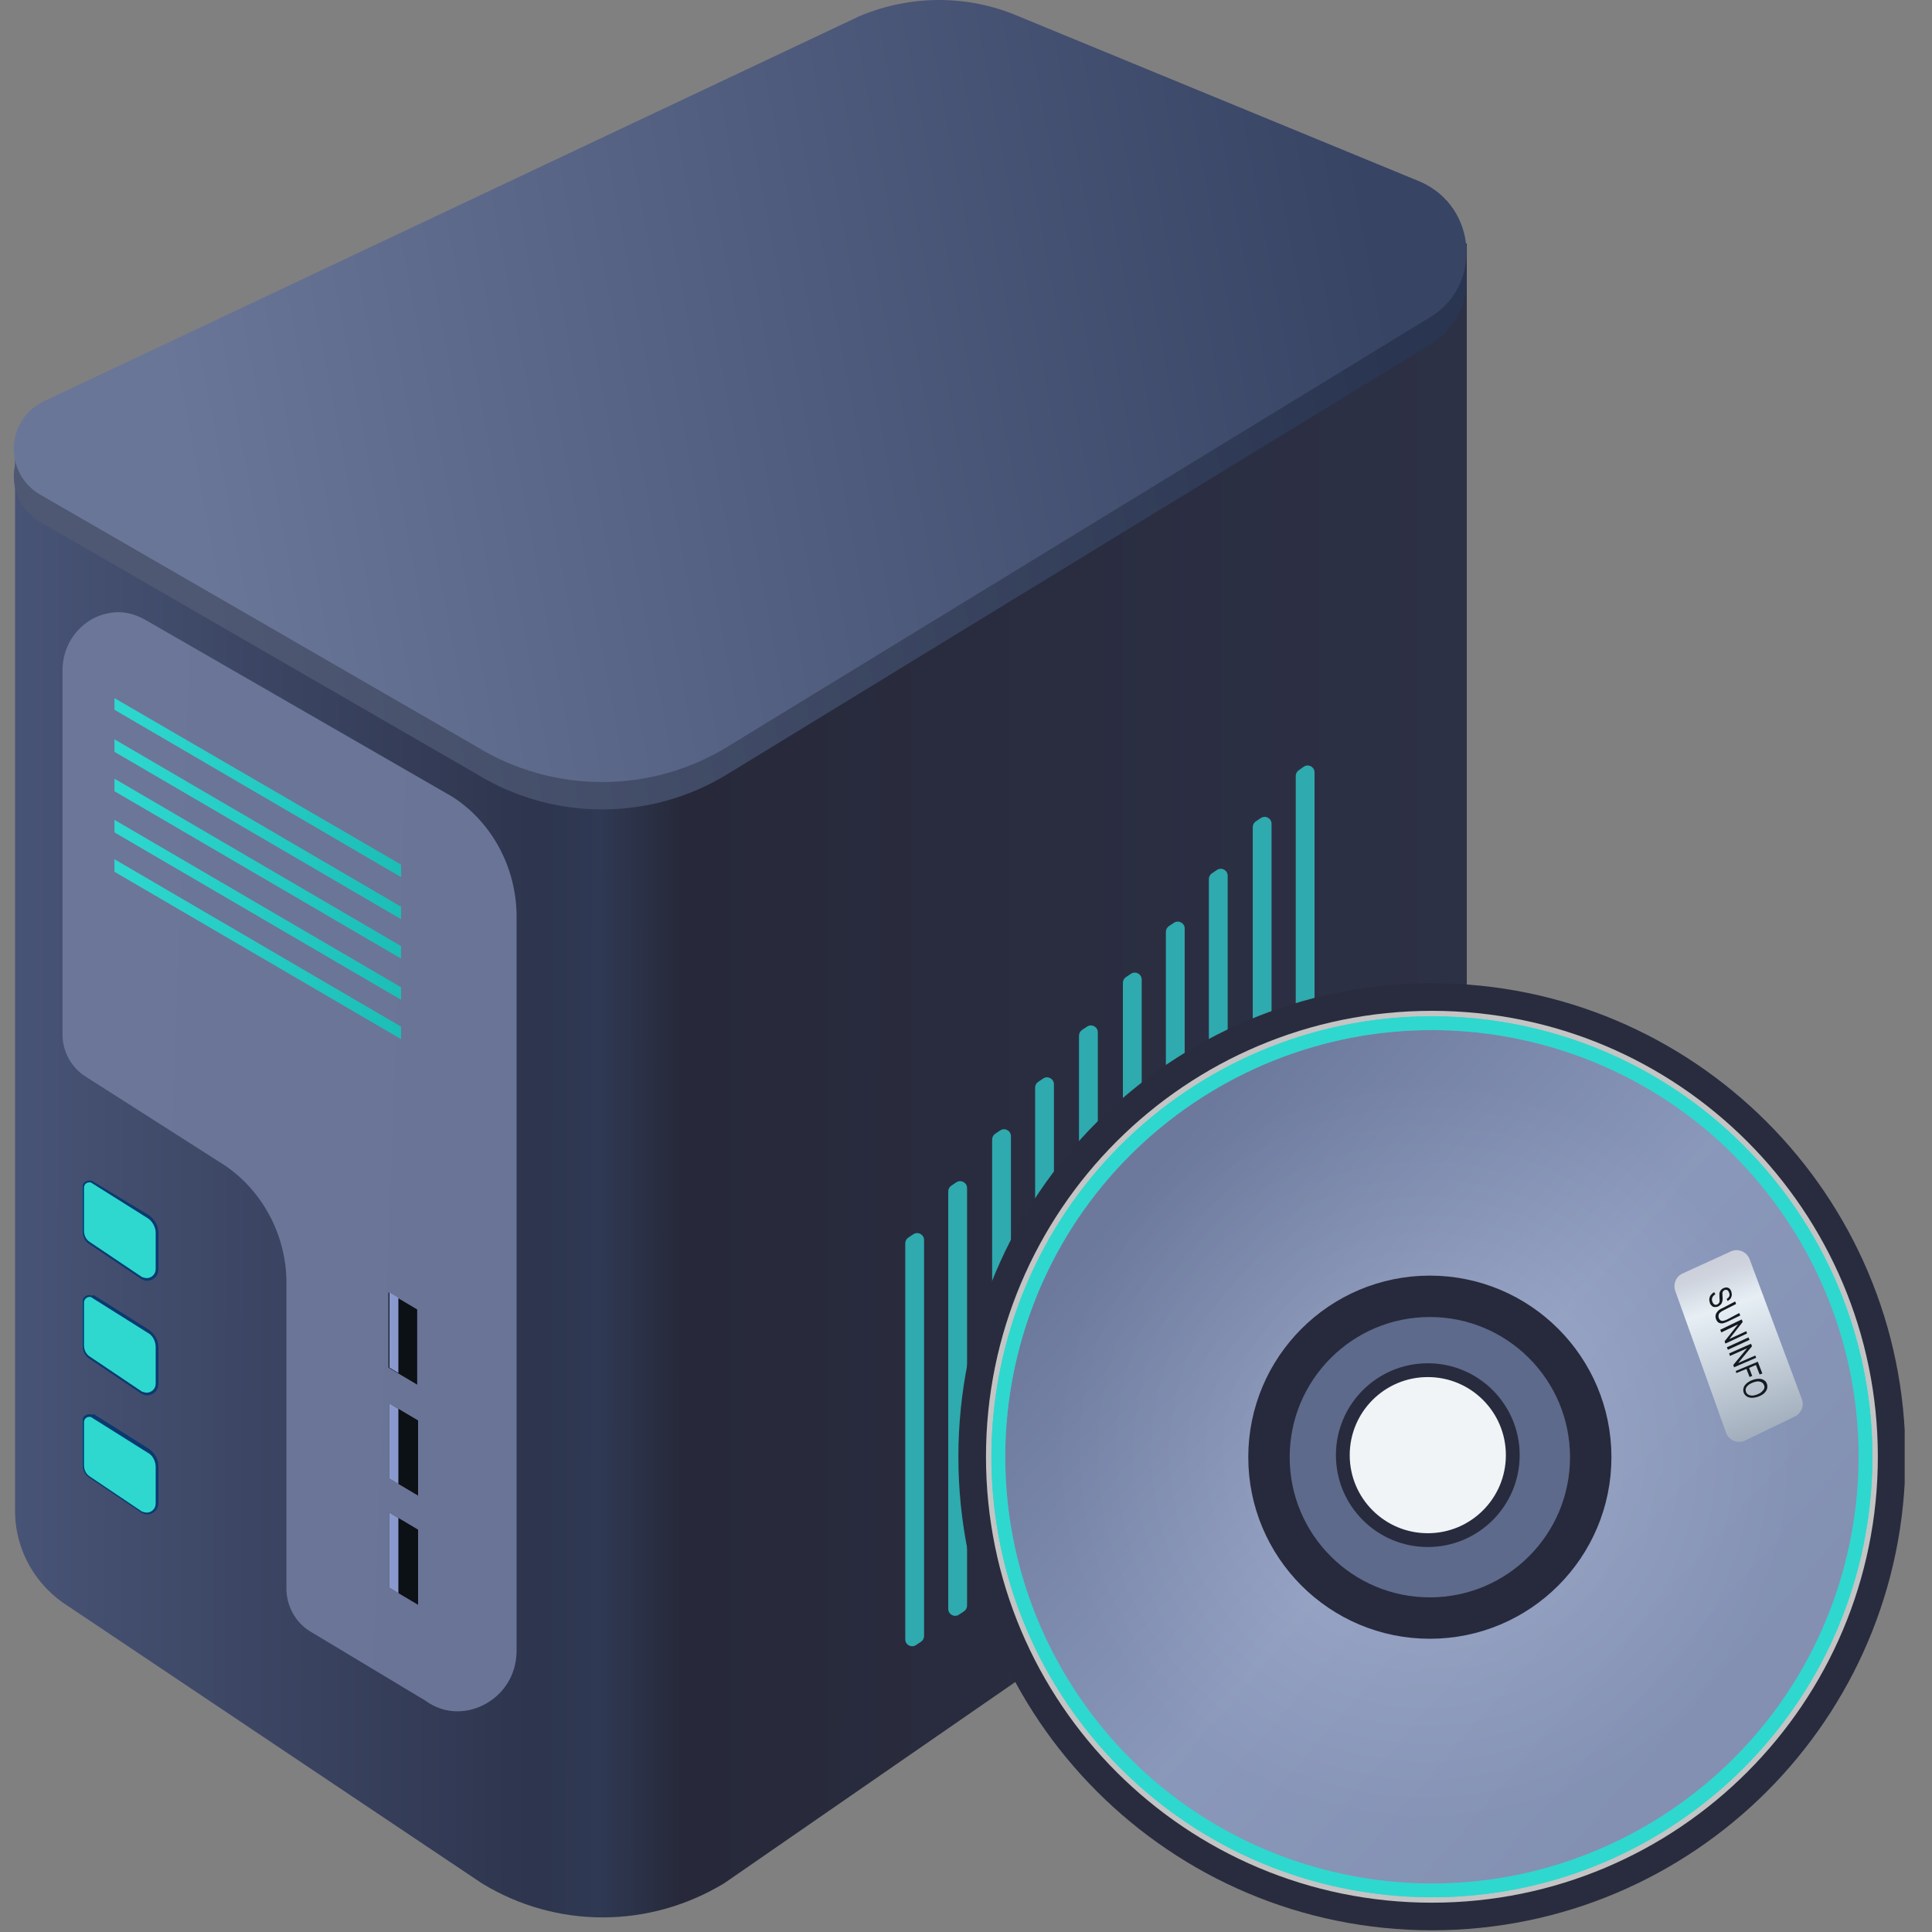 <svg width="140" height="140" viewBox="0 0 140 140" fill="none" xmlns="http://www.w3.org/2000/svg">
<rect x="0" y="0" width="140" height="140" fill="#808080" stroke="none"/>
<g clip-path="url(#clip0)">
<path d="M1.091 32.105V109.48C1.091 112.334 2.584 114.928 4.985 116.42L34.902 136.461C40.289 139.769 47.038 139.769 52.489 136.461L102.395 101.957C104.796 100.465 106.289 97.871 106.289 95.017V17.641L1.091 32.105Z" fill="url(#paint0_linear)"/>
<path d="M103.563 25.009L52.749 56.076C47.168 59.513 40.094 59.513 34.513 56.076L2.844 37.786C0.183 36.164 0.442 32.208 3.363 30.976L62.289 3.152C65.988 1.595 70.141 1.595 73.776 3.152L102.914 15.15C107.068 16.966 107.457 22.739 103.563 25.009Z" fill="url(#paint1_linear)"/>
<path d="M103.563 23.025L52.749 54.092C47.168 57.529 40.094 57.529 34.513 54.092L2.844 35.802C0.183 34.18 0.442 30.224 3.363 28.992L62.289 1.167C65.988 -0.389 70.141 -0.389 73.776 1.167L102.914 13.166C107.068 14.982 107.457 20.755 103.563 23.025Z" fill="url(#paint2_linear)"/>
<path d="M65.599 90.096C65.599 89.929 65.682 89.773 65.822 89.68L66.184 89.438C66.517 89.217 66.962 89.455 66.962 89.854V118.552C66.962 118.719 66.878 118.876 66.739 118.968L66.376 119.21C66.044 119.431 65.599 119.193 65.599 118.794V90.096ZM68.714 116.589C68.714 116.988 69.159 117.226 69.491 117.005L69.854 116.763C69.993 116.67 70.077 116.514 70.077 116.347V86.093C70.077 85.693 69.632 85.455 69.299 85.676L68.936 85.918C68.797 86.011 68.714 86.167 68.714 86.334V116.589ZM71.894 114.448C71.894 114.848 72.339 115.086 72.671 114.865L73.034 114.623C73.173 114.53 73.257 114.374 73.257 114.207V82.331C73.257 81.931 72.812 81.693 72.479 81.915L72.117 82.156C71.977 82.249 71.894 82.405 71.894 82.572V114.448ZM75.009 112.308C75.009 112.707 75.454 112.946 75.786 112.724L76.149 112.482C76.288 112.39 76.372 112.234 76.372 112.066V78.569C76.372 78.17 75.927 77.931 75.594 78.153L75.231 78.395C75.092 78.487 75.009 78.644 75.009 78.811V112.308ZM78.189 110.168C78.189 110.567 78.634 110.805 78.966 110.584L79.329 110.342C79.468 110.249 79.552 110.093 79.552 109.926V74.807C79.552 74.408 79.107 74.17 78.774 74.391L78.411 74.633C78.272 74.725 78.189 74.882 78.189 75.049V110.168ZM81.369 107.963C81.369 108.362 81.814 108.6 82.146 108.379L82.509 108.137C82.648 108.044 82.731 107.888 82.731 107.721V70.981C82.731 70.581 82.287 70.343 81.954 70.564L81.591 70.806C81.452 70.899 81.369 71.055 81.369 71.222V107.963ZM84.484 105.822C84.484 106.222 84.929 106.46 85.261 106.238L85.624 105.997C85.763 105.904 85.847 105.748 85.847 105.581V67.284C85.847 66.884 85.402 66.646 85.069 66.868L84.707 67.109C84.567 67.202 84.484 67.358 84.484 67.525V105.822ZM87.599 103.682C87.599 104.081 88.044 104.319 88.376 104.098L88.739 103.856C88.878 103.764 88.962 103.607 88.962 103.44V63.457C88.962 63.058 88.517 62.819 88.184 63.041L87.822 63.283C87.682 63.375 87.599 63.532 87.599 63.699V103.682ZM90.779 101.477C90.779 101.876 91.224 102.114 91.556 101.893L91.919 101.651C92.058 101.558 92.141 101.402 92.141 101.235V59.695C92.141 59.296 91.697 59.058 91.364 59.279L91.001 59.521C90.862 59.614 90.779 59.77 90.779 59.937V101.477ZM94.103 55.823C93.972 55.917 93.894 56.068 93.894 56.23V99.337C93.894 99.736 94.339 99.974 94.671 99.753L95.034 99.511C95.173 99.418 95.257 99.262 95.257 99.095V55.971C95.257 55.564 94.797 55.328 94.466 55.564L94.103 55.823Z" fill="#2FAAAF"/>
<path d="M32.761 57.724L10.697 45.011C10.048 44.622 9.334 44.363 8.62 44.363C6.349 44.363 4.531 46.244 4.531 48.579V74.976C4.531 76.208 5.18 77.376 6.219 78.024L16.083 84.315C18.939 86.131 20.756 89.439 20.756 92.942V115.123C20.756 116.355 21.405 117.588 22.508 118.236L30.815 123.23C31.529 123.749 32.307 124.009 33.151 124.009C35.228 124.009 37.434 122.322 37.434 119.598V66.415C37.434 62.847 35.617 59.54 32.761 57.724Z" fill="url(#paint3_linear)"/>
<path d="M10.631 109.676C10.502 109.676 10.372 109.611 10.242 109.546L6.478 107.016C6.154 106.822 5.959 106.498 5.959 106.108V102.995C5.959 102.736 6.218 102.541 6.413 102.541C6.478 102.541 6.543 102.606 6.673 102.606L10.696 105.136C11.086 105.395 11.345 105.784 11.345 106.238V108.897C11.345 109.092 11.28 109.286 11.151 109.416C11.021 109.611 10.826 109.676 10.631 109.676ZM10.631 101.05C10.502 101.05 10.372 100.985 10.242 100.92L6.478 98.39C6.154 98.196 5.959 97.871 5.959 97.482V94.369C5.959 94.11 6.218 93.915 6.413 93.915C6.478 93.915 6.543 93.98 6.673 93.98L10.696 96.509C11.086 96.769 11.345 97.158 11.345 97.612V100.271C11.345 100.466 11.28 100.66 11.151 100.79C11.021 100.985 10.826 101.05 10.631 101.05ZM10.631 92.748C10.502 92.748 10.372 92.683 10.242 92.618L6.478 90.088C6.154 89.894 5.959 89.57 5.959 89.18V86.067C5.959 85.808 6.218 85.613 6.413 85.613C6.478 85.613 6.543 85.613 6.673 85.678L10.696 88.208C11.086 88.467 11.345 88.856 11.345 89.31V91.969C11.345 92.423 11.021 92.748 10.631 92.748Z" fill="#2ED8CF"/>
<path d="M6.478 85.678C6.543 85.678 6.608 85.678 6.673 85.742L10.697 88.272C11.021 88.466 11.281 88.921 11.281 89.31V91.969C11.281 92.358 10.956 92.617 10.632 92.617C10.502 92.617 10.372 92.552 10.307 92.552L6.543 90.023C6.219 89.829 6.089 89.504 6.089 89.18V86.067C6.089 85.807 6.284 85.678 6.478 85.678ZM6.478 93.979C6.543 93.979 6.608 93.979 6.673 94.044L10.697 96.574C11.086 96.768 11.281 97.222 11.281 97.612V100.271C11.281 100.66 10.956 100.919 10.632 100.919C10.502 100.919 10.372 100.854 10.307 100.854L6.543 98.325C6.219 98.13 6.089 97.806 6.089 97.482V94.369C6.089 94.174 6.284 93.979 6.478 93.979ZM6.478 102.67C6.543 102.67 6.608 102.67 6.673 102.735L10.697 105.265C11.086 105.459 11.281 105.913 11.281 106.302V108.962C11.281 109.351 10.956 109.61 10.632 109.61C10.502 109.61 10.372 109.545 10.307 109.545L6.543 107.016C6.219 106.821 6.089 106.497 6.089 106.173V103.06C6.089 102.8 6.284 102.67 6.478 102.67ZM6.478 85.548C6.219 85.548 5.959 85.742 5.959 86.067V89.18C5.959 89.569 6.154 89.958 6.478 90.153L10.242 92.682C10.372 92.747 10.502 92.812 10.632 92.812C11.086 92.812 11.476 92.488 11.476 91.969V89.31C11.476 88.791 11.216 88.402 10.826 88.077L6.738 85.613C6.673 85.548 6.543 85.548 6.478 85.548ZM6.478 93.85C6.219 93.85 5.959 94.044 5.959 94.369V97.482C5.959 97.871 6.154 98.26 6.478 98.455L10.242 100.984C10.372 101.049 10.502 101.114 10.632 101.114C11.086 101.114 11.476 100.79 11.476 100.271V97.612C11.476 97.093 11.216 96.704 10.826 96.379L6.803 93.85C6.608 93.915 6.543 93.85 6.478 93.85ZM6.478 102.476C6.219 102.476 5.959 102.67 5.959 102.995V106.108C5.959 106.497 6.154 106.886 6.478 107.081L10.242 109.61C10.372 109.675 10.502 109.74 10.632 109.74C11.086 109.74 11.476 109.416 11.476 108.897V106.238C11.476 105.719 11.216 105.33 10.826 105.005L6.803 102.476C6.608 102.541 6.543 102.476 6.478 102.476Z" fill="#0A396F"/>
<path d="M30.231 94.888V100.336L28.153 99.103V93.655L30.231 94.888ZM28.218 107.146L30.296 108.378V102.93L28.218 101.698V107.146ZM28.218 115.058L30.296 116.291V110.843L28.218 109.61V115.058Z" fill="#0C1116"/>
<path d="M28.868 94.044V99.493L28.219 99.103V93.655L28.868 94.044ZM28.219 107.146L28.868 107.535V102.087L28.219 101.698V107.146ZM28.219 115.058L28.868 115.448V110L28.219 109.61V115.058Z" fill="#8A99CD"/>
<path d="M29.062 62.653V63.561L8.295 51.432V50.589L29.062 62.653ZM8.295 54.481L29.062 66.609V65.701L8.295 53.573V54.481ZM8.295 57.335L29.062 69.463V68.555L8.295 56.427V57.335ZM8.295 60.318L29.062 72.447V71.538L8.295 59.41V60.318ZM8.295 63.172L29.062 75.3V74.392L8.295 62.264V63.172Z" fill="url(#paint4_linear)"/>
<rect x="69.511" y="71.489" width="68.211" height="68.211"/>
<path d="M103.762 138.876C122.16 138.876 137.075 123.961 137.075 105.563C137.075 87.164 122.16 72.249 103.762 72.249C85.363 72.249 70.448 87.164 70.448 105.563C70.448 123.961 85.363 138.876 103.762 138.876Z" fill="#C4C4C4" stroke="#292C3E" stroke-width="2" stroke-miterlimit="10"/>
<path d="M103.762 136.978C121.112 136.978 135.177 122.913 135.177 105.563C135.177 88.213 121.112 74.148 103.762 74.148C86.412 74.148 72.347 88.213 72.347 105.563C72.347 122.913 86.412 136.978 103.762 136.978Z" fill="url(#paint5_linear)" stroke="#2ED8CF" stroke-miterlimit="10"/>
<path d="M134.107 113.694C138.597 96.935 128.652 79.709 111.893 75.218C95.134 70.728 77.908 80.673 73.417 97.432C68.927 114.191 78.872 131.417 95.631 135.908C112.39 140.399 129.616 130.453 134.107 113.694Z" fill="url(#paint6_diamond)" fill-opacity="0.7" stroke="#2ED8CF" stroke-miterlimit="10"/>
<path d="M103.612 117.251C110.051 117.251 115.27 112.032 115.27 105.594C115.27 99.156 110.051 93.936 103.612 93.936C97.174 93.936 91.955 99.156 91.955 105.594C91.955 112.032 97.174 117.251 103.612 117.251Z" fill="url(#paint7_linear)" stroke="#272A3C" stroke-width="3" stroke-miterlimit="10"/>
<path d="M103.463 111.603C106.864 111.603 109.621 108.846 109.621 105.445C109.621 102.045 106.864 99.288 103.463 99.288C100.062 99.288 97.306 102.045 97.306 105.445C97.306 108.846 100.062 111.603 103.463 111.603Z" fill="#F0F4F7" stroke="#282B3D" stroke-miterlimit="10"/>
<path d="M126.778 91.231L130.559 101.365C130.768 101.873 130.514 102.47 129.991 102.68L126.404 104.413C125.866 104.623 125.269 104.354 125.074 103.816L121.398 93.548C121.218 93.04 121.457 92.472 121.966 92.263L125.463 90.664C125.971 90.454 126.569 90.708 126.778 91.231Z" fill="url(#paint8_linear)"/>
<path d="M124.222 93.638L124.297 93.788C124.222 93.832 124.163 93.892 124.133 93.937C124.088 93.982 124.073 94.042 124.058 94.116C124.043 94.191 124.058 94.266 124.088 94.341C124.118 94.415 124.148 94.445 124.178 94.49C124.222 94.52 124.267 94.55 124.312 94.55C124.357 94.55 124.402 94.55 124.447 94.52C124.491 94.49 124.536 94.46 124.566 94.415C124.596 94.371 124.611 94.326 124.611 94.266C124.611 94.221 124.611 94.131 124.596 94.012C124.596 93.877 124.596 93.788 124.596 93.713C124.611 93.638 124.641 93.564 124.686 93.504C124.73 93.444 124.79 93.399 124.865 93.354C124.94 93.324 125.014 93.294 125.104 93.294C125.179 93.294 125.254 93.324 125.313 93.369C125.373 93.414 125.418 93.489 125.448 93.564C125.478 93.653 125.493 93.758 125.493 93.847C125.478 93.937 125.448 94.027 125.403 94.102C125.343 94.161 125.269 94.236 125.194 94.281L125.119 94.131C125.209 94.072 125.283 93.997 125.313 93.922C125.343 93.847 125.328 93.758 125.298 93.668C125.254 93.564 125.209 93.504 125.149 93.474C125.089 93.459 125.029 93.459 124.955 93.489C124.895 93.519 124.865 93.564 124.835 93.608C124.805 93.653 124.805 93.758 124.82 93.907C124.835 94.072 124.835 94.176 124.82 94.236C124.805 94.326 124.775 94.415 124.73 94.49C124.671 94.55 124.611 94.61 124.536 94.654C124.447 94.699 124.372 94.714 124.282 94.714C124.207 94.714 124.118 94.699 124.058 94.639C123.998 94.58 123.938 94.52 123.908 94.43C123.879 94.311 123.849 94.206 123.864 94.116C123.879 94.027 123.908 93.922 123.968 93.847C124.043 93.758 124.118 93.683 124.222 93.638Z" fill="#151A1E"/>
<path d="M126.031 95.147L126.106 95.326L125.209 95.76C125.044 95.835 124.925 95.879 124.835 95.894C124.746 95.909 124.641 95.894 124.551 95.85C124.462 95.805 124.402 95.715 124.357 95.61C124.312 95.491 124.297 95.386 124.327 95.281C124.342 95.177 124.402 95.102 124.477 95.013C124.551 94.923 124.671 94.848 124.85 94.773L125.732 94.31L125.807 94.489L124.925 94.938C124.79 94.998 124.701 95.057 124.641 95.117C124.581 95.162 124.551 95.222 124.536 95.296C124.521 95.356 124.521 95.431 124.551 95.506C124.596 95.625 124.671 95.7 124.76 95.715C124.835 95.73 124.985 95.7 125.194 95.595L126.031 95.147Z" fill="#151A1E"/>
<path d="M124.656 96.358L126.21 95.611L126.285 95.79L125.313 97.031L126.539 96.463L126.599 96.627L125.029 97.36L124.97 97.195L125.941 95.97L124.73 96.553L124.656 96.358Z" fill="#151A1E"/>
<path d="M125.134 97.629L126.703 96.912L126.778 97.091L125.209 97.809L125.134 97.629Z" fill="#151A1E"/>
<path d="M125.299 98.076L126.883 97.374L126.958 97.553L125.956 98.764L127.197 98.226L127.256 98.39L125.657 99.078L125.597 98.913L126.599 97.703L125.358 98.256L125.299 98.076Z" fill="#151A1E"/>
<path d="M125.777 99.347L127.376 98.675L127.705 99.527L127.51 99.601L127.241 98.914L126.748 99.123L126.972 99.706L126.778 99.781L126.554 99.198L125.822 99.497L125.777 99.347Z" fill="#151A1E"/>
<path d="M126.942 100.019C127.211 99.915 127.436 99.885 127.645 99.93C127.839 99.989 127.974 100.094 128.033 100.273C128.078 100.393 128.078 100.512 128.048 100.632C128.018 100.752 127.929 100.871 127.839 100.961C127.72 101.065 127.585 101.14 127.421 101.2C127.256 101.26 127.092 101.29 126.942 101.29C126.793 101.29 126.658 101.245 126.569 101.185C126.464 101.11 126.404 101.036 126.36 100.931C126.315 100.811 126.315 100.692 126.345 100.572C126.374 100.453 126.464 100.333 126.569 100.243C126.673 100.154 126.793 100.079 126.942 100.019ZM126.987 100.199C126.793 100.273 126.658 100.378 126.569 100.498C126.479 100.617 126.479 100.752 126.524 100.871C126.569 100.991 126.658 101.065 126.808 101.11C126.957 101.155 127.122 101.125 127.331 101.05C127.465 100.991 127.57 100.946 127.66 100.856C127.749 100.767 127.809 100.707 127.839 100.617C127.869 100.527 127.869 100.453 127.824 100.363C127.779 100.243 127.69 100.169 127.555 100.124C127.421 100.079 127.241 100.094 126.987 100.199Z" fill="#151A1E"/>
</g>
<defs>
<linearGradient id="paint0_linear" x1="0.945" y1="78.289" x2="106.221" y2="78.373" gradientUnits="userSpaceOnUse">
<stop stop-color="#485476"/>
<stop offset="0.357" stop-color="#2E354E"/>
<stop offset="0.404" stop-color="#2F3953"/>
<stop offset="0.46" stop-color="#27293A"/>
<stop offset="1" stop-color="#2D3146"/>
</linearGradient>
<linearGradient id="paint1_linear" x1="12.415" y1="30.754" x2="99.269" y2="14.366" gradientUnits="userSpaceOnUse">
<stop stop-color="#4E5873"/>
<stop offset="0.995" stop-color="#2A3551"/>
</linearGradient>
<linearGradient id="paint2_linear" x1="12.415" y1="28.77" x2="99.269" y2="12.382" gradientUnits="userSpaceOnUse">
<stop stop-color="#697698"/>
<stop offset="0.995" stop-color="#384464"/>
</linearGradient>
<linearGradient id="paint3_linear" x1="4.434" y1="83.579" x2="36.33" y2="84.734" gradientUnits="userSpaceOnUse">
<stop stop-color="#6C7699"/>
<stop offset="1" stop-color="#6A7497"/>
</linearGradient>
<linearGradient id="paint4_linear" x1="8.294" y1="62.922" x2="29.069" y2="62.922" gradientUnits="userSpaceOnUse">
<stop stop-color="#2ED8CF"/>
<stop offset="0.995" stop-color="#1CBEB6"/>
</linearGradient>
<linearGradient id="paint5_linear" x1="79.936" y1="89.362" x2="121.638" y2="125.603" gradientUnits="userSpaceOnUse">
<stop stop-color="#323E60"/>
<stop offset="0.521" stop-color="#96A3C4"/>
<stop offset="1" stop-color="#7F8BA9"/>
</linearGradient>
<radialGradient id="paint6_diamond" cx="0" cy="0" r="1" gradientUnits="userSpaceOnUse" gradientTransform="translate(103.269 105.249) rotate(-25.674) scale(27.157)">
<stop stop-color="#323E60"/>
<stop offset="0.464" stop-color="#96A3C4"/>
<stop offset="1" stop-color="#8593B7"/>
</radialGradient>
<linearGradient id="paint7_linear" x1="91.961" y1="105.597" x2="115.279" y2="105.597" gradientUnits="userSpaceOnUse">
<stop offset="1" stop-color="#5D6A8B"/>
</linearGradient>
<linearGradient id="paint8_linear" x1="123.435" y1="89.547" x2="128.532" y2="104.975" gradientUnits="userSpaceOnUse">
<stop stop-color="#C6C8D5"/>
<stop offset="0.177" stop-color="#CED3DD"/>
<stop offset="0.332" stop-color="#E7EFF5"/>
<stop offset="1" stop-color="#98A5B5"/>
</linearGradient>
<clipPath id="clip0">
<rect x="1" width="137.021" height="140" fill="white"/>
</clipPath>
</defs>
</svg>
